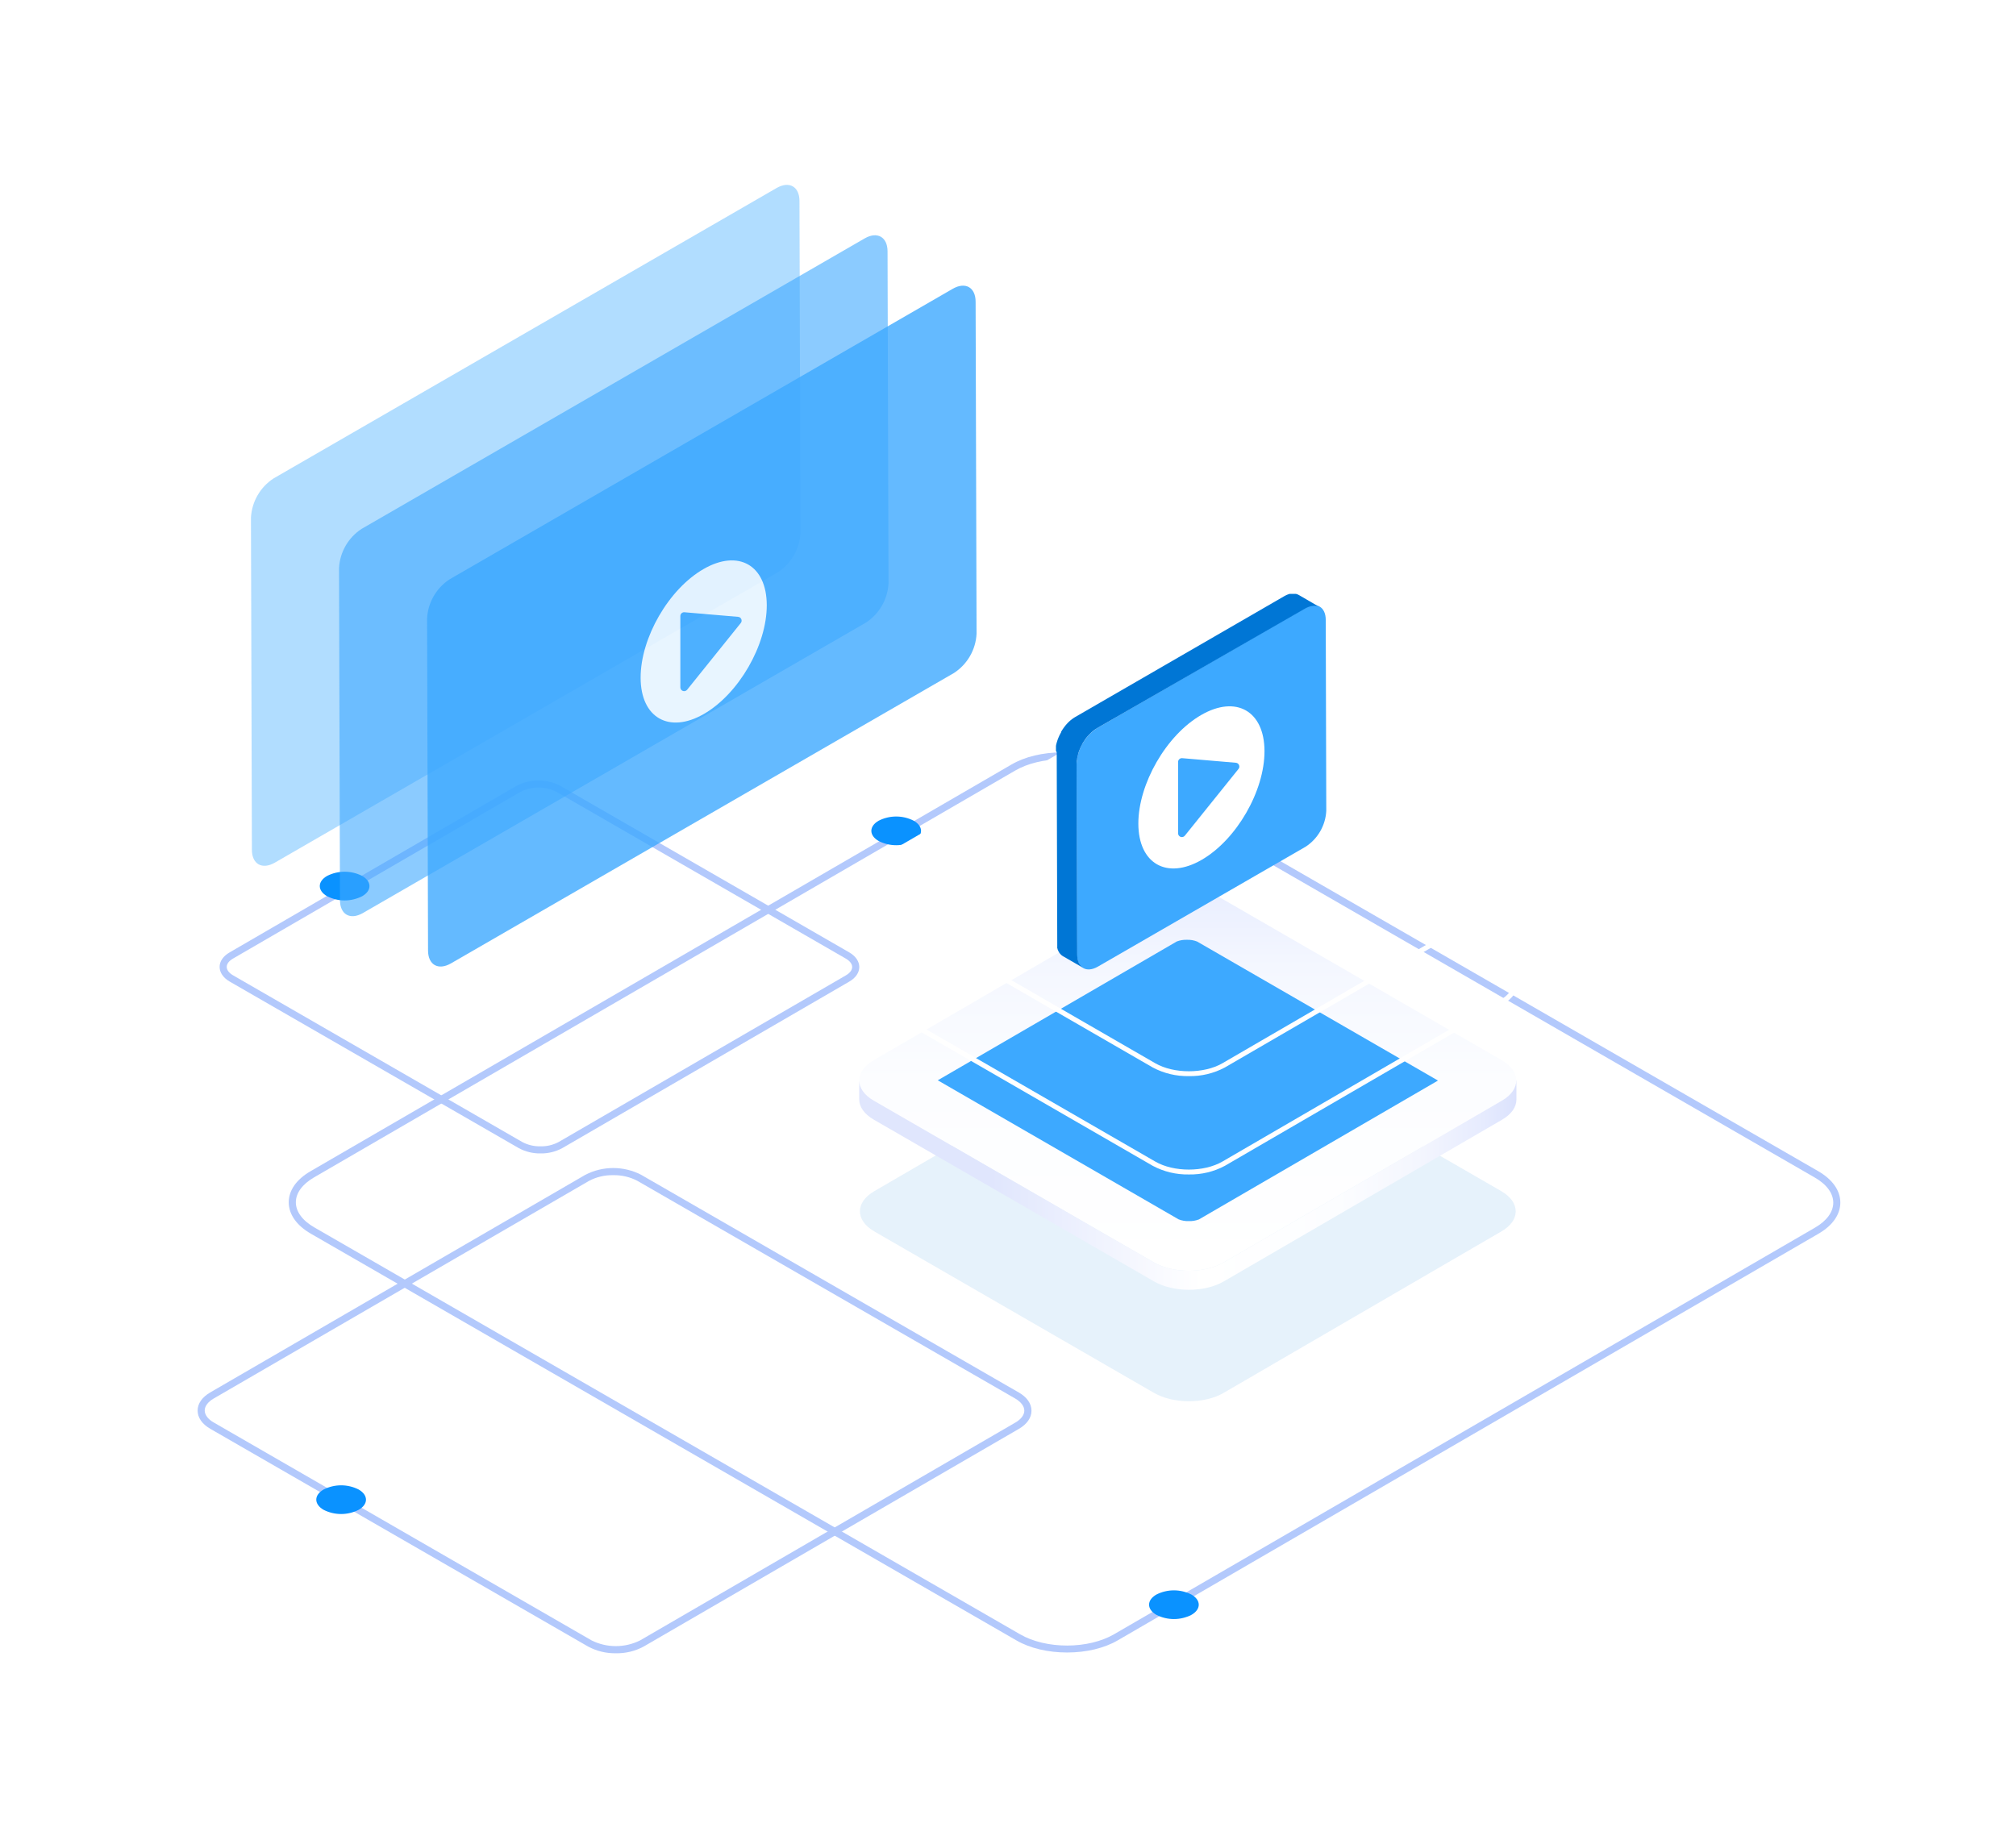<svg width="482" height="440" viewBox="0 0 482 440" fill="none" xmlns="http://www.w3.org/2000/svg">
<path d="M0 0H482V440H0V0Z" fill="white"/>
<path fill-rule="evenodd" clip-rule="evenodd" d="M243.034 392.256C246.256 394.114 250.553 395.135 255.131 395.135C259.702 395.135 263.999 394.114 267.196 392.256L434.789 294.997C438.159 293.044 440 290.407 440 287.54C440 284.674 438.12 282.012 434.713 280.045L266.013 182.787C262.79 180.929 258.513 179.907 253.929 179.907C249.344 179.907 245.061 180.929 241.857 182.793L74.251 280.052C70.881 282.005 69.027 284.636 69.034 287.502C69.04 290.369 70.92 293.031 74.328 294.997L243.034 392.256ZM242.714 184.255C245.706 182.518 249.69 181.567 253.922 181.567C257.838 181.486 261.709 182.411 265.163 184.255L433.837 281.533C436.733 283.18 438.312 285.344 438.312 287.566C438.312 289.788 436.765 291.914 433.945 293.548L266.333 390.787C263.36 392.505 259.344 393.475 255.131 393.475C250.917 393.475 246.896 392.524 243.884 390.781L75.21 293.522C72.314 291.875 70.734 289.717 70.734 287.496C70.734 285.274 72.282 283.154 75.101 281.52L242.714 184.255Z" fill="#B3C9FC"/>
<path fill-rule="evenodd" clip-rule="evenodd" d="M140.599 393.705C142.641 394.803 144.93 395.359 147.249 395.32C149.57 395.366 151.863 394.809 153.905 393.705L243.628 341.647C245.559 340.511 246.614 339.004 246.614 337.319C246.614 335.633 245.54 334.088 243.584 332.965L153.284 280.907C149.105 278.753 144.139 278.753 139.96 280.907L50.236 332.965C48.311 334.101 47.25 335.608 47.25 337.293C47.25 338.979 48.331 340.524 50.281 341.647L140.599 393.705ZM146.606 281.003C144.588 280.955 142.592 281.428 140.81 282.375L51.086 334.408C49.724 335.199 48.944 336.24 48.944 337.268C48.944 338.296 49.744 339.381 51.131 340.153L141.43 392.237C145.086 394.067 149.392 394.067 153.048 392.237L242.765 340.153C244.127 339.362 244.907 338.321 244.901 337.293C244.894 336.265 244.108 335.206 242.727 334.408L152.428 282.375C150.636 281.428 148.632 280.956 146.606 281.003Z" fill="#B3C9FC"/>
<path fill-rule="evenodd" clip-rule="evenodd" d="M124.02 274.523C125.616 275.388 127.409 275.828 129.224 275.8C131.035 275.834 132.823 275.401 134.416 274.542L203.06 234.71C204.575 233.829 205.445 232.565 205.445 231.224C205.445 229.884 204.562 228.6 203.028 227.719L133.93 187.888C130.668 186.211 126.796 186.211 123.534 187.888L54.922 227.719C53.375 228.6 52.499 229.865 52.506 231.205C52.512 232.546 53.388 233.823 54.922 234.71L124.02 274.523ZM124.391 189.362C125.725 188.653 127.22 188.299 128.732 188.335V188.328C130.247 188.295 131.746 188.649 133.086 189.356L202.177 229.188C203.188 229.769 203.744 230.484 203.744 231.224C203.744 231.965 203.2 232.667 202.209 233.242L133.559 273.074C132.227 273.783 130.734 274.137 129.224 274.101C127.709 274.137 126.21 273.783 124.87 273.074L55.773 233.242C54.763 232.661 54.206 231.946 54.206 231.205C54.206 230.465 54.75 229.762 55.747 229.188L124.391 189.362Z" fill="#B3C9FC"/>
<path fill-rule="evenodd" clip-rule="evenodd" d="M284.862 381.281C287.183 382.616 287.195 384.793 284.862 386.133C282.227 387.474 279.108 387.474 276.473 386.133C274.152 384.793 274.139 382.622 276.473 381.281C279.108 379.941 282.227 379.941 284.862 381.281Z" fill="#0A92FF"/>
<path fill-rule="evenodd" clip-rule="evenodd" d="M86.591 209.447C88.912 210.788 88.925 212.959 86.591 214.3C83.956 215.64 80.837 215.64 78.202 214.3C75.881 212.959 75.868 210.788 78.202 209.447C80.837 208.107 83.956 208.107 86.591 209.447Z" fill="#0A92FF"/>
<path fill-rule="evenodd" clip-rule="evenodd" d="M218.462 196.245C220.79 197.585 220.796 199.756 218.462 201.097C215.827 202.437 212.709 202.437 210.074 201.097C207.753 199.756 207.74 197.585 210.074 196.245C212.709 194.904 215.827 194.904 218.462 196.245Z" fill="#0A92FF"/>
<path fill-rule="evenodd" clip-rule="evenodd" d="M85.753 356.165C88.081 357.506 88.093 359.677 85.753 361.017C83.118 362.358 80 362.358 77.365 361.017C75.044 359.677 75.031 357.506 77.365 356.165C80 354.825 83.118 354.825 85.753 356.165Z" fill="#0A92FF"/>
<g opacity="0.1">
<path fill-rule="evenodd" clip-rule="evenodd" d="M358.919 284.811C363.536 287.483 363.554 291.801 358.919 294.464L292.563 333.051C288.018 335.723 280.519 335.723 275.901 333.051L209.063 294.464C204.455 291.801 204.427 287.483 209.063 284.811L275.419 246.224C279.964 243.561 287.463 243.561 292.081 246.224L358.919 284.811Z" fill="#0076D5"/>
</g>
<path fill-rule="evenodd" clip-rule="evenodd" d="M359.046 253.505C363.672 256.178 363.682 260.505 359.091 263.177L292.572 301.854C287.972 304.527 280.5 304.536 275.873 301.854L208.908 263.177C204.291 260.505 204.264 256.178 208.908 253.505L275.383 214.846C279.982 212.174 287.463 212.174 292.081 214.846L359.046 253.505Z" fill="url(#paint0_linear_28_18820)"/>
<path fill-rule="evenodd" clip-rule="evenodd" d="M362.528 258.341C362.528 260.086 361.391 261.841 359.092 263.177L292.572 301.854C287.972 304.527 280.501 304.536 275.874 301.854L208.909 263.177C206.6 261.859 205.437 260.086 205.427 258.341V262.886C205.427 264.64 206.6 266.386 208.909 267.722L275.901 306.399C280.528 309.072 288 309.072 292.599 306.399L359.119 267.74C361.419 266.404 362.564 264.659 362.555 262.904V258.359L362.528 258.341Z" fill="url(#paint1_linear_28_18820)"/>
<path fill-rule="evenodd" clip-rule="evenodd" d="M284.236 291.983C283.401 292.015 282.568 291.873 281.791 291.565L224.207 258.314L281.355 225.118C282.123 224.825 282.942 224.689 283.764 224.718C284.602 224.685 285.438 224.827 286.218 225.136L343.802 258.377L286.645 291.583C285.877 291.878 285.058 292.014 284.236 291.983Z" fill="#3DA9FF"/>
<path fill-rule="evenodd" clip-rule="evenodd" d="M275.61 278.766C278.263 280.176 281.232 280.886 284.236 280.829C287.242 280.89 290.213 280.176 292.863 278.757L359.264 240.17C361.664 238.771 362.982 236.889 362.982 234.844C362.982 232.799 361.646 230.899 359.21 229.499L292.39 190.958C287.6 188.231 279.864 188.231 275.119 190.958L208.718 229.499C206.318 230.899 205 232.78 205 234.826C205 236.871 206.345 238.771 208.763 240.17L275.61 278.766ZM275.71 191.976C278.179 190.657 280.946 189.993 283.745 190.049C286.54 189.983 289.306 190.631 291.781 191.931L358.628 230.499C360.673 231.681 361.809 233.262 361.809 234.835C361.809 236.407 360.691 237.962 358.673 239.134L292.272 277.739C287.854 280.302 280.637 280.311 276.201 277.739L209.354 239.152C207.309 237.971 206.191 236.407 206.181 234.826C206.172 233.244 207.29 231.699 209.308 230.517L275.71 191.976Z" fill="white"/>
<path fill-rule="evenodd" clip-rule="evenodd" d="M275.61 255.251C278.263 256.661 281.232 257.371 284.236 257.314C287.242 257.374 290.213 256.661 292.863 255.241L359.282 216.655C361.682 215.264 363 213.392 363 211.337C363 209.283 361.664 207.392 359.228 205.983L292.39 167.397C287.6 164.67 279.864 164.67 275.119 167.397L208.718 205.983C206.318 207.383 205 209.265 205 211.31C205 213.355 206.345 215.255 208.763 216.655L275.61 255.251ZM275.71 168.415C278.179 167.096 280.946 166.432 283.745 166.488C286.544 166.436 289.31 167.099 291.781 168.415L358.618 207.002C360.673 208.229 361.809 209.774 361.809 211.347C361.809 212.919 360.691 214.473 358.673 215.646L292.272 254.233C287.854 256.796 280.646 256.796 276.201 254.233L209.354 215.637C207.309 214.455 206.191 212.883 206.181 211.31C206.172 209.738 207.29 208.183 209.308 207.011L275.71 168.415Z" fill="white"/>
<path fill-rule="evenodd" clip-rule="evenodd" d="M262.348 174.078C259.421 175.978 257.579 179.165 257.394 182.65L257.53 228.281C257.53 231.435 259.767 232.708 262.503 231.126L312.151 202.466C315.076 200.564 316.913 197.378 317.096 193.894L316.969 148.236C316.969 145.091 314.733 143.818 311.988 145.4L262.348 174.078Z" fill="#3DA9FF"/>
<path fill-rule="evenodd" clip-rule="evenodd" d="M252.467 179.559C252.467 179.478 252.467 179.405 252.467 179.323C252.472 179.241 252.472 179.159 252.467 179.078V178.832C252.472 178.75 252.472 178.668 252.467 178.587C252.463 178.505 252.463 178.423 252.467 178.341L252.522 178.087C252.522 177.996 252.522 177.914 252.585 177.823C252.649 177.732 252.585 177.65 252.649 177.56C252.666 177.492 252.687 177.425 252.713 177.36C252.733 177.273 252.76 177.188 252.794 177.105L252.876 176.851C252.91 176.773 252.941 176.694 252.967 176.614L253.067 176.369L253.149 176.187L253.258 175.951C253.258 175.86 253.34 175.769 253.385 175.687L253.54 175.387L253.713 175.078V175.023C253.713 175.023 253.713 175.023 253.713 174.951C253.831 174.751 253.958 174.551 254.085 174.36L254.394 173.924L254.612 173.633L254.803 173.396L254.994 173.178L255.194 172.96L255.34 172.806C255.412 172.733 255.476 172.66 255.549 172.596L255.767 172.396L255.985 172.206L256.103 172.115L256.194 172.051L256.412 171.878L256.621 171.733L256.839 171.588L257.048 171.46L307.052 142.554L307.215 142.464L307.415 142.364L307.615 142.264L307.815 142.182L308.015 142.109L308.161 142.055L308.361 142H308.57H308.788H309.533H309.815L310.151 142.091C310.289 142.145 310.423 142.209 310.551 142.282L315.478 145.145C315.252 145.015 315.006 144.923 314.751 144.872C314.473 144.835 314.192 144.835 313.915 144.872C313.605 144.902 313.299 144.969 313.006 145.072C312.658 145.189 312.323 145.341 312.006 145.527L262.348 174.078C261.999 174.28 261.667 174.511 261.357 174.769C261.039 175.034 260.735 175.316 260.448 175.614C260.124 175.943 259.82 176.293 259.539 176.66C259.285 177.014 259.048 177.378 258.821 177.76V177.814C258.605 178.188 258.411 178.573 258.239 178.968C258.067 179.365 257.918 179.772 257.794 180.187C257.674 180.589 257.58 180.999 257.512 181.414C257.448 181.813 257.415 182.218 257.412 182.623L257.548 228.254C257.547 228.614 257.581 228.973 257.648 229.326C257.71 229.638 257.805 229.943 257.93 230.235C258.029 230.445 258.154 230.64 258.303 230.817L258.439 230.99C258.6 231.163 258.783 231.313 258.985 231.435L254.085 228.608C253.884 228.485 253.703 228.332 253.549 228.154C253.496 228.104 253.447 228.049 253.403 227.99C253.349 227.908 253.285 227.845 253.231 227.763C253.156 227.657 253.093 227.544 253.04 227.427C253.04 227.354 252.967 227.263 252.931 227.181C252.894 227.099 252.867 227.008 252.84 226.917C252.813 226.827 252.84 226.754 252.776 226.663C252.713 226.572 252.776 226.59 252.776 226.554C252.772 226.518 252.772 226.481 252.776 226.445C252.771 226.366 252.771 226.287 252.776 226.208V225.972C252.776 225.816 252.776 225.658 252.776 225.5L252.648 179.869L252.467 179.559Z" fill="#0076D5"/>
<path fill-rule="evenodd" clip-rule="evenodd" d="M287.2 170.96C295.526 166.152 302.298 170.006 302.325 179.577C302.353 189.149 295.626 200.793 287.3 205.602C278.974 210.41 272.192 206.511 272.165 196.975C272.138 187.44 278.864 175.751 287.2 170.96Z" fill="white"/>
<path fill-rule="evenodd" clip-rule="evenodd" d="M282.609 181.286L295.48 182.386C295.815 182.414 296.107 182.623 296.24 182.932C296.373 183.24 296.326 183.596 296.117 183.859L283.282 199.821C283.04 200.122 282.634 200.238 282.269 200.109C281.905 199.98 281.662 199.634 281.664 199.248V182.186C281.666 181.94 281.768 181.706 281.946 181.536C282.124 181.367 282.363 181.277 282.609 181.286Z" fill="#3DA9FF"/>
<g opacity="0.4">
<path fill-rule="evenodd" clip-rule="evenodd" d="M65.409 114.397C62.211 116.48 60.201 119.966 60 123.777L60.227 203.175C60.227 206.626 62.668 208.01 65.692 206.28L185.962 136.828C189.161 134.75 191.172 131.266 191.372 127.457L191.144 48.06C191.144 44.608 188.694 43.224 185.68 44.954L65.409 114.397Z" fill="#3DA9FF"/>
</g>
<g opacity="0.6">
<path fill-rule="evenodd" clip-rule="evenodd" d="M86.465 126.455C83.267 128.533 81.256 132.017 81.056 135.826L81.283 215.223C81.283 218.675 83.724 220.059 86.748 218.329L207.018 148.877C210.217 146.799 212.228 143.315 212.428 139.506L212.2 60.109C212.2 56.657 209.75 55.273 206.736 57.003L86.465 126.455Z" fill="#3DA9FF"/>
</g>
<g opacity="0.8">
<path fill-rule="evenodd" clip-rule="evenodd" d="M107.521 138.504C104.323 140.582 102.312 144.066 102.112 147.875L102.339 227.263C102.339 230.715 104.78 232.099 107.804 230.369L228.074 160.926C231.275 158.85 233.287 155.365 233.484 151.555L233.256 72.157C233.256 68.706 230.806 67.322 227.792 69.052L107.521 138.504Z" fill="#3DA9FF"/>
<path fill-rule="evenodd" clip-rule="evenodd" d="M168.2 136.07C176.526 131.261 183.298 135.115 183.325 144.687C183.353 154.259 176.626 165.903 168.3 170.711C159.973 175.52 153.192 171.62 153.165 162.085C153.138 152.55 159.864 140.86 168.2 136.07Z" fill="white"/>
<path fill-rule="evenodd" clip-rule="evenodd" d="M163.609 146.396L176.48 147.496C176.815 147.523 177.107 147.733 177.24 148.041C177.373 148.349 177.326 148.706 177.116 148.968L164.282 164.93C164.04 165.232 163.634 165.347 163.269 165.218C162.905 165.089 162.662 164.744 162.664 164.357V147.296C162.666 147.05 162.768 146.815 162.946 146.646C163.124 146.476 163.363 146.386 163.609 146.396Z" fill="#3DA9FF"/>
</g>
<defs>
<linearGradient id="paint0_linear_28_18820" x1="362.5" y1="303.836" x2="362.5" y2="212.846" gradientUnits="userSpaceOnUse">
<stop stop-color="white"/>
<stop offset="0.5" stop-color="#FCFDFF"/>
<stop offset="0.8" stop-color="#F4F7FF"/>
<stop offset="1" stop-color="#E9EEFF"/>
</linearGradient>
<linearGradient id="paint1_linear_28_18820" x1="205.427" y1="308.383" x2="362.528" y2="308.383" gradientUnits="userSpaceOnUse">
<stop offset="0.2" stop-color="#E0E6FD"/>
<stop offset="0.52" stop-color="white"/>
<stop offset="0.73" stop-color="#FCFDFF"/>
<stop offset="0.85" stop-color="#F4F6FE"/>
<stop offset="0.95" stop-color="#E6EBFE"/>
<stop offset="1" stop-color="#DBE2FD"/>
</linearGradient>
</defs>
</svg>

